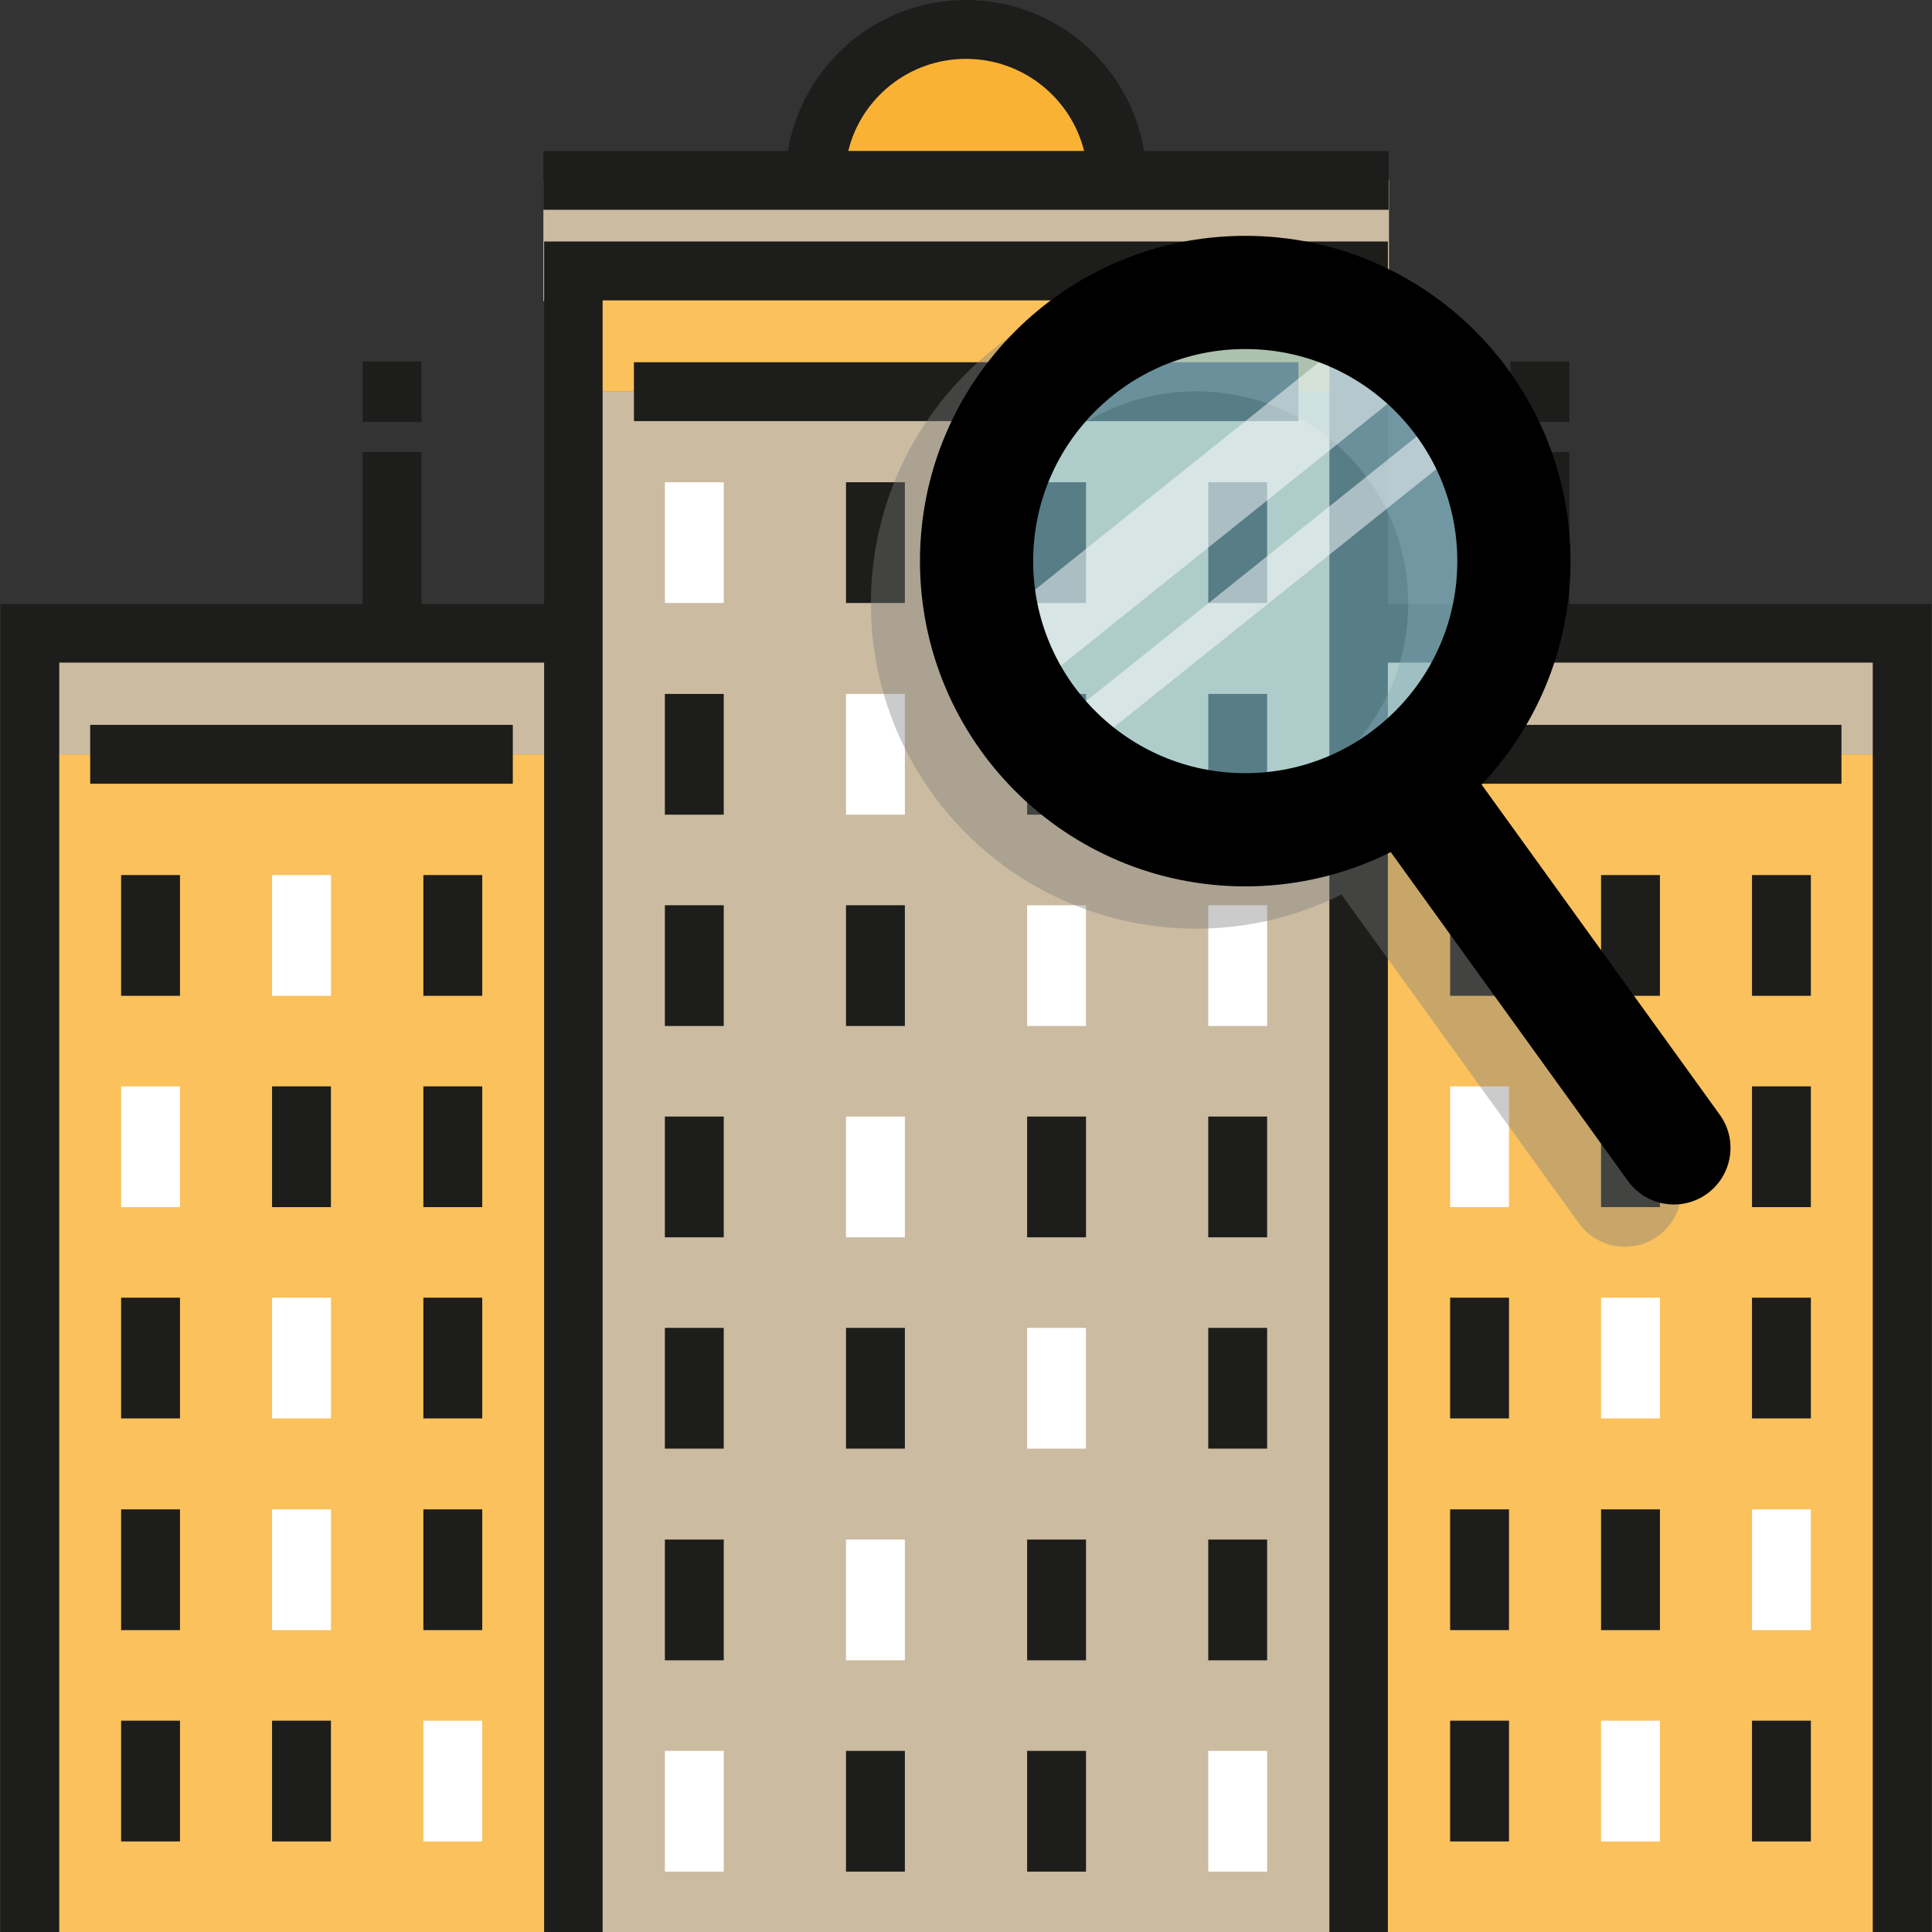 <?xml version="1.0" encoding="utf-8"?>
<!-- Generator: Adobe Illustrator 22.0.1, SVG Export Plug-In . SVG Version: 6.00 Build 0)  -->
<svg version="1.1" xmlns="http://www.w3.org/2000/svg" xmlns:xlink="http://www.w3.org/1999/xlink" x="0px" y="0px"
	 viewBox="0 0 512 512" style="enable-background:new 0 0 512 512;" xml:space="preserve">
<rect x="0" y="0" width="512" height="512" fill="#333333" stroke="none"/>
<style type="text/css">
	.st0{fill:#CBBBA0;}
	.st1{fill:#F9B233;}
	.st2{fill:#FAC15C;}
	.st3{fill:#1D1D1B;}
	.st4{fill:#FFFFFF;}
	.st5{opacity:0.4;}
	.st6{fill:none;stroke:#7C7C7C;stroke-width:30;stroke-miterlimit:10;}
	.st7{fill:none;stroke:#7C7C7C;stroke-width:30;stroke-linecap:round;stroke-miterlimit:10;}
	.st8{opacity:0.5;fill:#92DFF4;stroke:#000000;stroke-miterlimit:10;}
	.st9{opacity:0.5;fill:none;stroke:#FFFFFF;stroke-width:20;stroke-miterlimit:10;}
	.st10{opacity:0.5;fill:none;stroke:#FFFFFF;stroke-width:10;stroke-miterlimit:10;}
	.st11{fill:none;stroke:#000000;stroke-width:30;stroke-miterlimit:10;}
	.st12{fill:none;stroke:#000000;stroke-width:30;stroke-linecap:round;stroke-miterlimit:10;}
</style>
<g id="Layer_1">
	<rect x="144" y="47.8" class="st0" width="224.1" height="32"/>
	<path class="st1" d="M216,47.8c0-22.1,17.9-40,40-40s40,17.9,40,40"/>
	<rect x="152" y="71.8" class="st2" width="208.1" height="32"/>
	<g>
		<rect x="152" y="103.8" class="st0" width="205.7" height="408.2"/>
		<rect x="7.9" y="169.6" class="st0" width="144.1" height="30.3"/>
		<rect x="360" y="169.6" class="st0" width="144.1" height="30.3"/>
	</g>
	<g>
		<rect x="7.9" y="199.9" class="st2" width="144.1" height="312.1"/>
		<rect x="360" y="199.9" class="st2" width="144.1" height="312.1"/>
	</g>
	<g>
		<rect x="23.9" y="192.1" class="st3" width="112" height="15.6"/>
		<rect x="168" y="96" class="st3" width="176.1" height="15.6"/>
		<rect x="32.1" y="231.9" class="st3" width="15.6" height="32"/>
	</g>
	<rect x="72.1" y="231.9" class="st4" width="15.6" height="32"/>
	<rect x="112.2" y="231.9" class="st3" width="15.6" height="32"/>
	<rect x="176.2" y="127.8" class="st4" width="15.6" height="32"/>
	<g>
		<rect x="224.2" y="127.8" class="st3" width="15.6" height="32"/>
		<rect x="272.2" y="127.8" class="st3" width="15.6" height="32"/>
		<rect x="320.2" y="127.8" class="st3" width="15.6" height="32"/>
		<rect x="176.2" y="183.9" class="st3" width="15.6" height="32"/>
	</g>
	<rect x="224.2" y="183.9" class="st4" width="15.6" height="32"/>
	<g>
		<rect x="272.2" y="183.9" class="st3" width="15.6" height="32"/>
		<rect x="320.2" y="183.9" class="st3" width="15.6" height="32"/>
		<rect x="176.2" y="239.9" class="st3" width="15.6" height="32"/>
		<rect x="224.2" y="239.9" class="st3" width="15.6" height="32"/>
	</g>
	<g>
		<rect x="272.2" y="239.9" class="st4" width="15.6" height="32"/>
		<rect x="320.2" y="239.9" class="st4" width="15.6" height="32"/>
	</g>
	<rect x="176.2" y="295.9" class="st3" width="15.6" height="32"/>
	<rect x="224.2" y="295.9" class="st4" width="15.6" height="32"/>
	<g>
		<rect x="272.2" y="295.9" class="st3" width="15.6" height="32"/>
		<rect x="320.2" y="295.9" class="st3" width="15.6" height="32"/>
		<rect x="176.2" y="351.9" class="st3" width="15.6" height="32"/>
		<rect x="224.2" y="351.9" class="st3" width="15.6" height="32"/>
	</g>
	<rect x="272.2" y="351.9" class="st4" width="15.6" height="32"/>
	<g>
		<rect x="320.2" y="351.9" class="st3" width="15.6" height="32"/>
		<rect x="176.2" y="408" class="st3" width="15.6" height="32"/>
	</g>
	<rect x="224.2" y="408" class="st4" width="15.6" height="32"/>
	<g>
		<rect x="272.2" y="408" class="st3" width="15.6" height="32"/>
		<rect x="320.2" y="408" class="st3" width="15.6" height="32"/>
	</g>
	<rect x="176.2" y="464" class="st4" width="15.6" height="32"/>
	<g>
		<rect x="224.2" y="464" class="st3" width="15.6" height="32"/>
		<rect x="272.2" y="464" class="st3" width="15.6" height="32"/>
	</g>
	<g>
		<rect x="320.2" y="464" class="st4" width="15.6" height="32"/>
		<rect x="32.1" y="287.9" class="st4" width="15.6" height="32"/>
	</g>
	<g>
		<rect x="72.1" y="287.9" class="st3" width="15.6" height="32"/>
		<rect x="112.2" y="287.9" class="st3" width="15.6" height="32"/>
		<rect x="32.1" y="343.9" class="st3" width="15.6" height="32"/>
	</g>
	<rect x="72.1" y="343.9" class="st4" width="15.6" height="32"/>
	<g>
		<rect x="112.2" y="343.9" class="st3" width="15.6" height="32"/>
		<rect x="32.1" y="400" class="st3" width="15.6" height="32"/>
	</g>
	<rect x="72.1" y="400" class="st4" width="15.6" height="32"/>
	<g>
		<rect x="112.2" y="400" class="st3" width="15.6" height="32"/>
		<rect x="32.1" y="456" class="st3" width="15.6" height="32"/>
		<rect x="72.1" y="456" class="st3" width="15.6" height="32"/>
	</g>
	<rect x="112.2" y="456" class="st4" width="15.6" height="32"/>
	<g>
		<rect x="376" y="192.1" class="st3" width="112" height="15.6"/>
		<rect x="464.3" y="231.9" class="st3" width="15.6" height="32"/>
		<rect x="424.3" y="231.9" class="st3" width="15.6" height="32"/>
		<rect x="384.3" y="231.9" class="st3" width="15.6" height="32"/>
		<rect x="464.3" y="287.9" class="st3" width="15.6" height="32"/>
		<rect x="424.3" y="287.9" class="st3" width="15.6" height="32"/>
	</g>
	<rect x="384.3" y="287.9" class="st4" width="15.6" height="32"/>
	<rect x="464.3" y="343.9" class="st3" width="15.6" height="32"/>
	<rect x="424.3" y="343.9" class="st4" width="15.6" height="32"/>
	<rect x="384.3" y="343.9" class="st3" width="15.6" height="32"/>
	<rect x="464.3" y="400" class="st4" width="15.6" height="32"/>
	<g>
		<rect x="424.3" y="400" class="st3" width="15.6" height="32"/>
		<rect x="384.3" y="400" class="st3" width="15.6" height="32"/>
		<rect x="464.3" y="456" class="st3" width="15.6" height="32"/>
	</g>
	<rect x="424.3" y="456" class="st4" width="15.6" height="32"/>
	<g>
		<rect x="384.3" y="456" class="st3" width="15.6" height="32"/>
		<path class="st3" d="M303.2,40C299.4,17.3,279.7,0,256,0s-43.4,17.3-47.2,40H144v15.6H368V40H303.2z M256,15.6
			c15.1,0,27.8,10.4,31.3,24.4h-62.5C228.2,26,240.9,15.6,256,15.6z"/>
		<rect x="400.3" y="95.8" class="st3" width="15.6" height="16"/>
		<polygon class="st3" points="415.9,160.1 415.9,119.8 400.3,119.8 400.3,160.1 367.8,160.1 367.8,64 144.2,64 144.2,160.1 
			111.7,160.1 111.7,119.8 96.1,119.8 96.1,160.1 0.1,160.1 0.1,512 15.7,512 15.7,175.6 144.2,175.6 144.2,512 159.7,512 
			159.7,79.6 352.3,79.6 352.3,512 367.8,512 367.8,175.6 496.3,175.6 496.3,512 511.9,512 511.9,160.1 		"/>
		<rect x="96.1" y="95.8" class="st3" width="15.6" height="16"/>
	</g>
</g>
<g id="Layer_2">
	<g>
		<g class="st5">
			<circle class="st6" cx="317" cy="159.9" r="71.2"/>
			<line class="st7" x1="365" y1="224.6" x2="430.6" y2="315.4"/>
		</g>
		<circle class="st8" cx="330.2" cy="147.8" r="71.2"/>
		<line class="st9" x1="259.7" y1="180.8" x2="364" y2="97.2"/>
		<line class="st10" x1="278.1" y1="200" x2="382.4" y2="116.5"/>
		<circle class="st11" cx="330" cy="148.7" r="71.2"/>
		<line class="st12" x1="378.1" y1="213.4" x2="443.6" y2="304.2"/>
	</g>
</g>
</svg>
